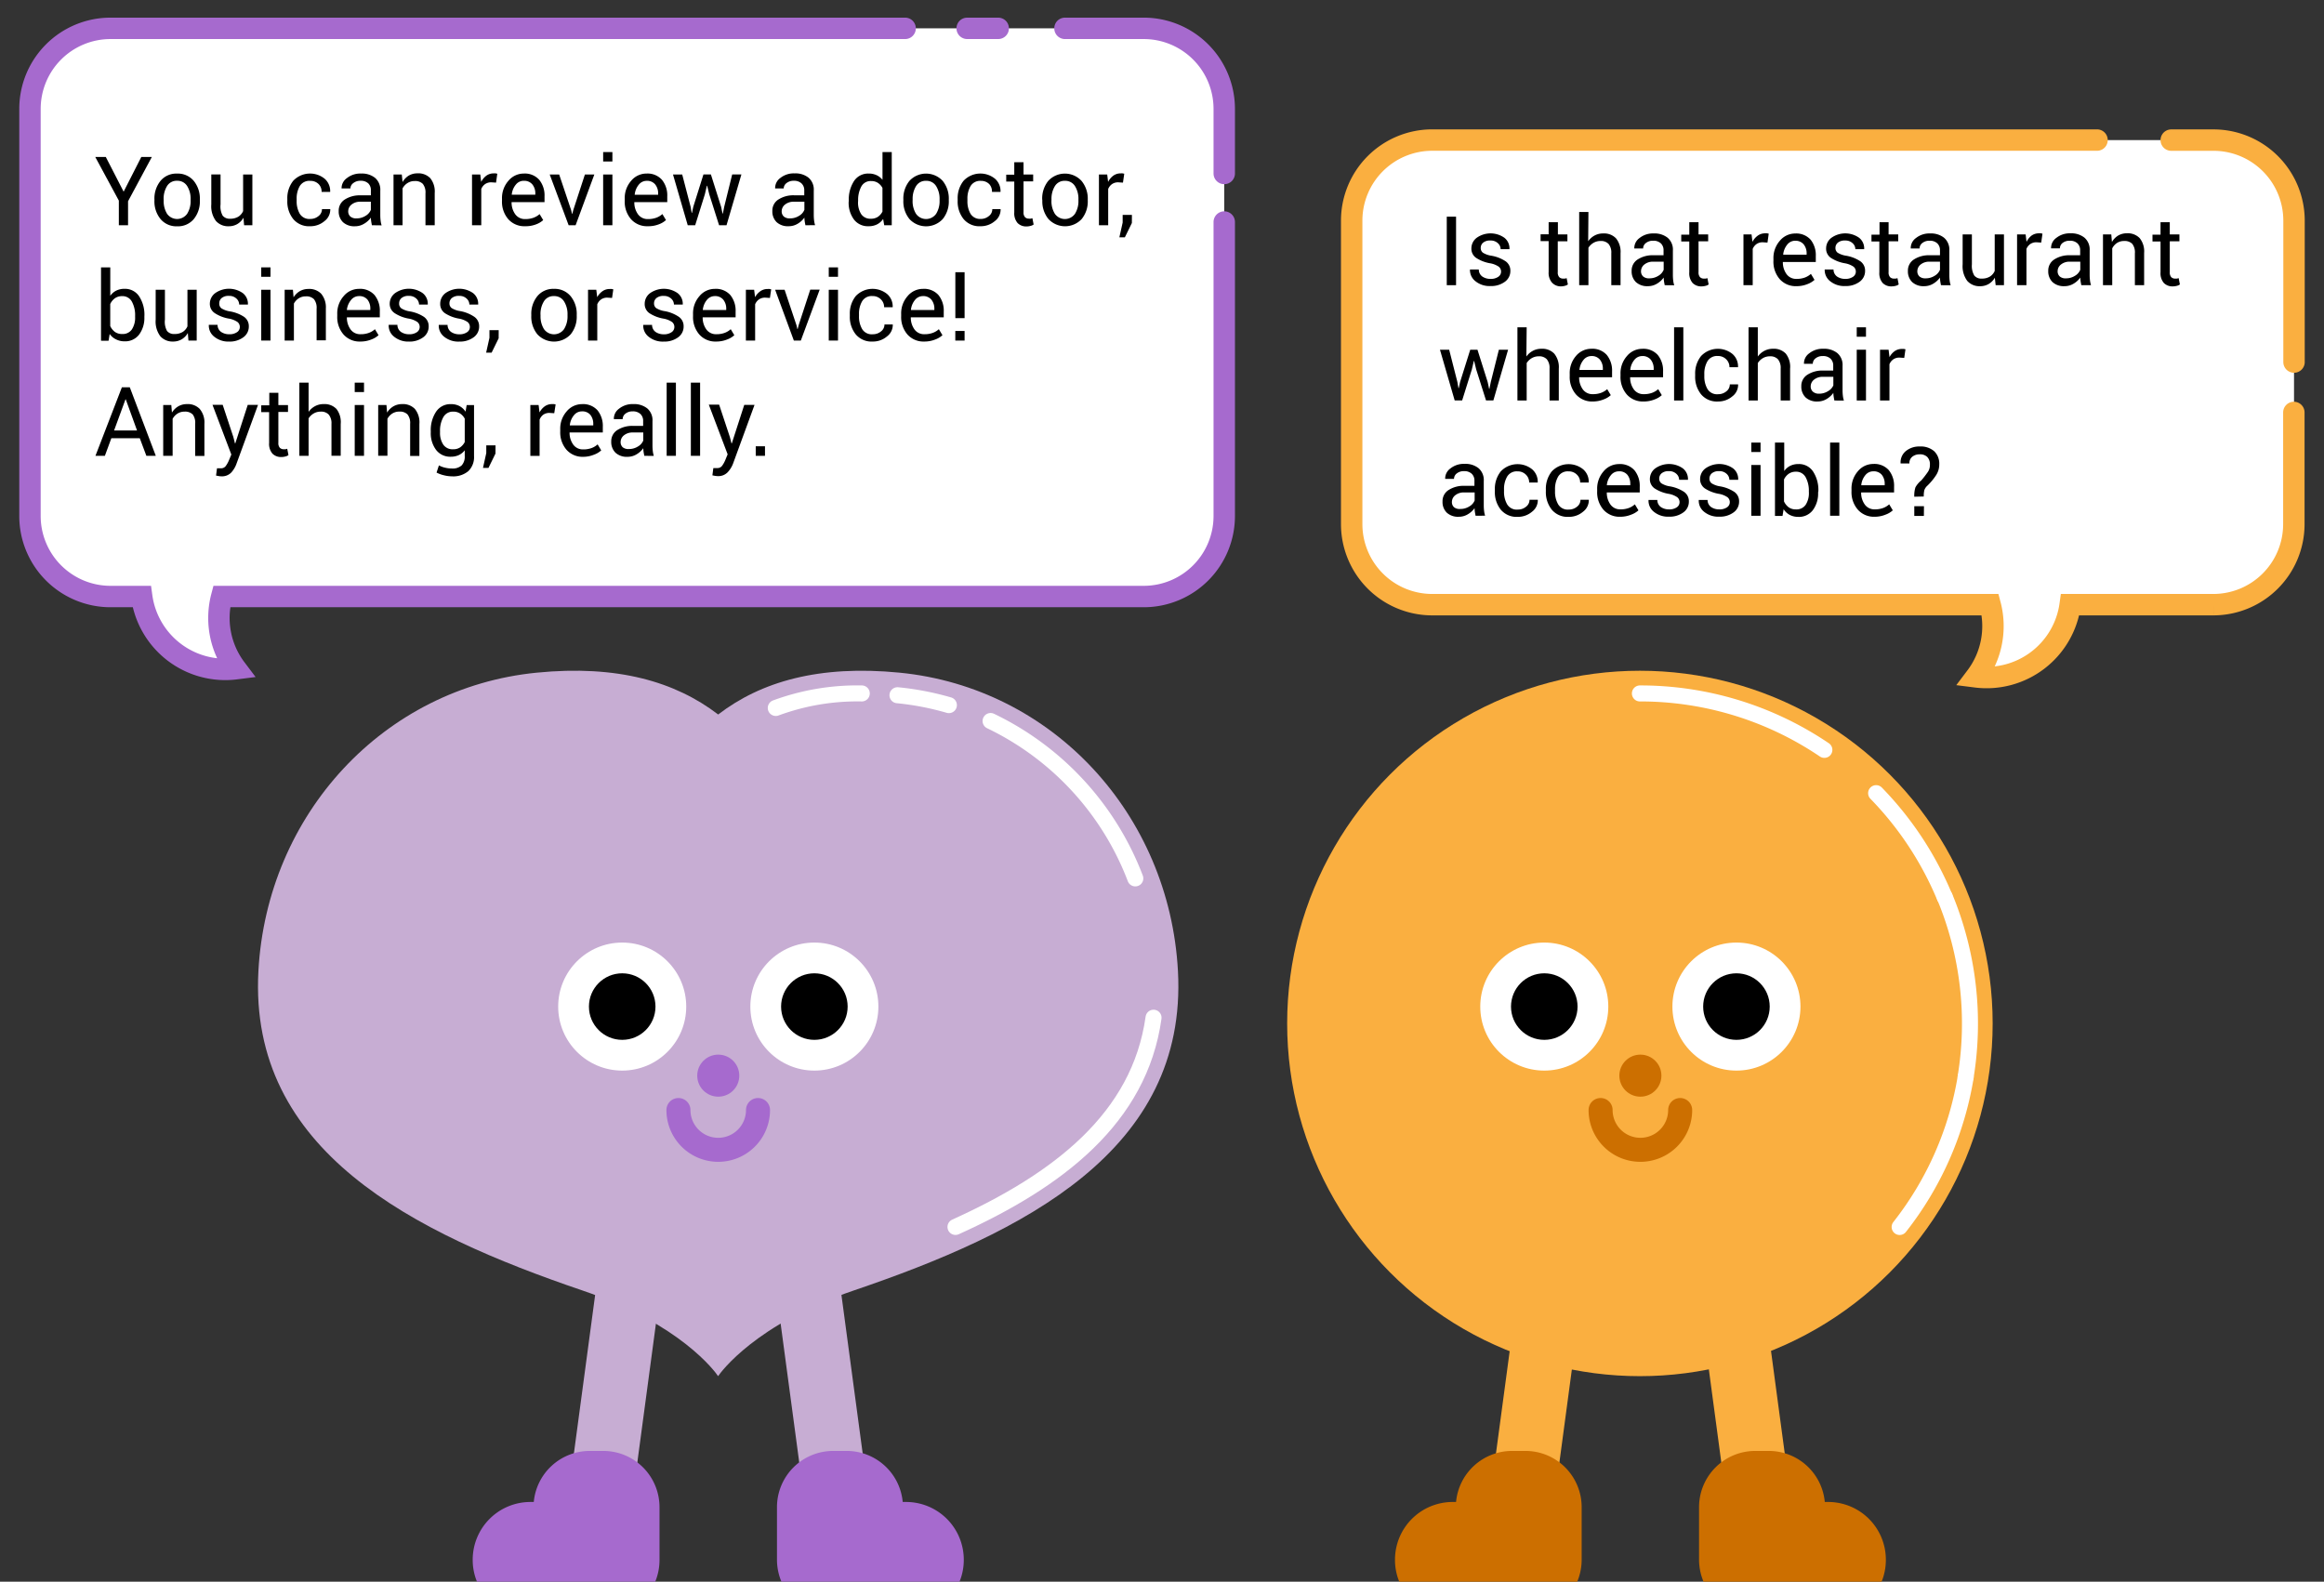 <svg xmlns="http://www.w3.org/2000/svg" viewBox="0 0 542.67 369.38"><rect x="0" y="0" width="542.67" height="369.38" fill="#333333" stroke="none"/><defs><style>.cls-1{fill:#fff;}.cls-10,.cls-11,.cls-12,.cls-2,.cls-4,.cls-6,.cls-7{fill:none;stroke-miterlimit:10;}.cls-10,.cls-2{stroke:#a66ace;}.cls-10,.cls-11,.cls-12,.cls-2,.cls-4,.cls-6{stroke-linecap:round;}.cls-12,.cls-2{stroke-width:5px;}.cls-3{fill:#faaf40;}.cls-4{stroke:#fff;stroke-width:3.74px;}.cls-5{fill:#cc6f00;}.cls-6{stroke:#cc6f00;}.cls-10,.cls-6{stroke-width:5.61px;}.cls-12,.cls-7{stroke:#faaf40;}.cls-11,.cls-7{stroke-width:14.96px;}.cls-8{fill:#c7add3;}.cls-9{fill:#a66ace;}.cls-11{stroke:#c7add3;}</style></defs><title>chars1</title><g id="Layer_4" data-name="Layer 4"><path class="cls-1" d="M7,94.41v-69A18.81,18.81,0,0,1,25.76,6.62H267.12a18.81,18.81,0,0,1,18.75,18.75v95.18a18.81,18.81,0,0,1-18.75,18.75H51.77a19.66,19.66,0,0,0,3.32,16.86,19.7,19.7,0,0,1-22-16.86H25.76A18.81,18.81,0,0,1,7,120.56V94.41Z"/><line class="cls-2" x1="225.84" y1="6.62" x2="233.09" y2="6.62"/><path class="cls-2" d="M285.87,51.85v68.71a18.81,18.81,0,0,1-18.75,18.75H51.77a19.66,19.66,0,0,0,3.32,16.86,19.7,19.7,0,0,1-22-16.86H25.76A18.81,18.81,0,0,1,7,120.56V25.38A18.81,18.81,0,0,1,25.76,6.62H211.35"/><path class="cls-2" d="M248.68,6.62h18.44a18.81,18.81,0,0,1,18.75,18.75V40.51"/><path class="cls-1" d="M535.67,96.32V51.47a18.81,18.81,0,0,0-18.75-18.75H334.38a18.81,18.81,0,0,0-18.75,18.75v71a18.81,18.81,0,0,0,18.75,18.75H464.72a19.66,19.66,0,0,1-3.32,16.86,19.7,19.7,0,0,0,22-16.86h33.48a18.81,18.81,0,0,0,18.75-18.75V96.32Z"/><circle class="cls-3" cx="382.93" cy="239.01" r="82.37"/><path class="cls-4" d="M459,251.54a76.74,76.74,0,0,1-15.42,35"/><path class="cls-4" d="M454.13,209.49a77.24,77.24,0,0,1,4.86,42"/><path class="cls-4" d="M438.09,185.23a77.32,77.32,0,0,1,16,24.26"/><circle class="cls-1" cx="360.6" cy="235.07" r="14.95"/><circle class="cls-1" cx="405.47" cy="235.07" r="14.95"/><circle class="cls-5" cx="383.04" cy="251.2" r="4.91"/><path class="cls-6" d="M392.33,259.23a9.29,9.29,0,1,1-18.58,0"/><circle cx="360.6" cy="235.07" r="7.77"/><circle cx="405.47" cy="235.07" r="7.77"/><line class="cls-7" x1="363.08" y1="293.06" x2="356.07" y2="345.36"/><path class="cls-5" d="M369.33,364.2c0-.26,0-.51,0-.76s0-.5,0-.76V351.93a13.13,13.13,0,0,0-13.09-13.09H353a13.13,13.13,0,0,0-13,11.92h-.82a13.48,13.48,0,0,0-13.44,13.44,13.31,13.31,0,0,0,1,5.18h41.55A13.31,13.31,0,0,0,369.33,364.2Z"/><line class="cls-7" x1="402.99" y1="293.06" x2="410" y2="345.36"/><path class="cls-5" d="M396.74,364.2c0-.26,0-.51,0-.76s0-.5,0-.76V351.93a13.13,13.13,0,0,1,13.09-13.09h3.27a13.13,13.13,0,0,1,13,11.92h.82a13.48,13.48,0,0,1,13.44,13.44,13.31,13.31,0,0,1-1,5.18H397.79A13.31,13.31,0,0,1,396.74,364.2Z"/><path class="cls-4" d="M382.93,161.94A76.63,76.63,0,0,1,426,175.12"/><path class="cls-8" d="M275.06,226.76c-2-36.64-29.27-66.16-65-69.67-18.82-1.85-32.4,2.11-42.36,9.77-10-7.66-23.54-11.63-42.36-9.77-35.7,3.51-63,33-65,69.67-2.29,42.06,36.12,61.15,75.69,74.62,22.86,7.78,31,19,31.65,20h0c.65-.95,8.79-12.21,31.65-20C238.95,287.91,277.35,268.82,275.06,226.76Z"/><circle class="cls-1" cx="145.29" cy="235.07" r="14.95"/><circle class="cls-1" cx="190.16" cy="235.07" r="14.95"/><circle class="cls-9" cx="167.72" cy="251.2" r="4.91"/><path class="cls-10" d="M177,259.23a9.29,9.29,0,0,1-18.58,0"/><circle cx="145.29" cy="235.07" r="7.77"/><circle cx="190.16" cy="235.07" r="7.77"/><line class="cls-11" x1="147.77" y1="293.06" x2="140.76" y2="345.36"/><path class="cls-9" d="M154,364.2c0-.26,0-.51,0-.76s0-.5,0-.76V351.93a13.13,13.13,0,0,0-13.09-13.09h-3.27a13.13,13.13,0,0,0-13,11.92h-.82a13.48,13.48,0,0,0-13.44,13.44,13.31,13.31,0,0,0,1,5.18H153A13.31,13.31,0,0,0,154,364.2Z"/><line class="cls-11" x1="187.68" y1="293.06" x2="194.69" y2="345.36"/><path class="cls-9" d="M181.43,364.2c0-.26,0-.51,0-.76s0-.5,0-.76V351.93a13.13,13.13,0,0,1,13.09-13.09h3.27a13.13,13.13,0,0,1,13,11.92h.82a13.48,13.48,0,0,1,13.44,13.44,13.31,13.31,0,0,1-1,5.18H182.47A13.31,13.31,0,0,1,181.43,364.2Z"/><path class="cls-4" d="M269.36,237.67c-3.28,23.48-22.25,38-46.25,48.86"/><path class="cls-4" d="M231.31,168.38a67.34,67.34,0,0,1,33.79,36.75"/><path class="cls-4" d="M209.57,162.36a66,66,0,0,1,12,2.31"/><path class="cls-4" d="M181.15,165.33a55,55,0,0,1,20.08-3.39"/><path class="cls-12" d="M489.67,32.71H334.38a18.81,18.81,0,0,0-18.75,18.75v71a18.81,18.81,0,0,0,18.75,18.75H464.72a19.66,19.66,0,0,1-3.32,16.86,19.7,19.7,0,0,0,22-16.86h33.48a18.81,18.81,0,0,0,18.75-18.75V96.32"/><path class="cls-12" d="M535.67,84.55V51.47a18.81,18.81,0,0,0-18.75-18.75H507"/><path d="M28.87,44.76,33,36.65h2.46L29.9,47V52.6H27.75V46.85l-5.51-10.2H24.7Z"/><path d="M36.06,46.57a6.53,6.53,0,0,1,1.42-4.33,4.77,4.77,0,0,1,3.87-1.7,4.82,4.82,0,0,1,3.89,1.7,6.51,6.51,0,0,1,1.43,4.34v.24a6.49,6.49,0,0,1-1.42,4.34,4.81,4.81,0,0,1-3.88,1.69,4.82,4.82,0,0,1-3.88-1.69,6.48,6.48,0,0,1-1.43-4.33Zm2.16.24A5.61,5.61,0,0,0,39,49.91a2.87,2.87,0,0,0,4.71,0,5.58,5.58,0,0,0,.8-3.11v-.24a5.57,5.57,0,0,0-.8-3.1,2.64,2.64,0,0,0-2.36-1.24A2.6,2.6,0,0,0,39,43.46a5.62,5.62,0,0,0-.79,3.1Z"/><path d="M56.85,50.85a4,4,0,0,1-1.43,1.47,3.92,3.92,0,0,1-2,.52,3.81,3.81,0,0,1-3-1.24,5.75,5.75,0,0,1-1.08-3.86v-7h2.16v7A4.41,4.41,0,0,0,52,50.37a2.08,2.08,0,0,0,1.74.71,3.55,3.55,0,0,0,1.9-.47,2.92,2.92,0,0,0,1.13-1.32V40.75h2.16V52.6H57Z"/><path d="M72.47,51.13a2.91,2.91,0,0,0,1.89-.66,2,2,0,0,0,.82-1.63h1.94l0,.07a3.34,3.34,0,0,1-1.36,2.73,5,5,0,0,1-3.3,1.19,4.79,4.79,0,0,1-4-1.69,6.51,6.51,0,0,1-1.37-4.24v-.46a6.48,6.48,0,0,1,1.38-4.22,5.4,5.4,0,0,1,7.35-.47,3.82,3.82,0,0,1,1.28,3l0,.07h-2A2.51,2.51,0,0,0,74.41,43a2.64,2.64,0,0,0-1.94-.76A2.6,2.6,0,0,0,70,43.45a5.73,5.73,0,0,0-.73,3v.46a5.81,5.81,0,0,0,.72,3A2.61,2.61,0,0,0,72.47,51.13Z"/><path d="M86.84,52.6c-.07-.36-.13-.67-.17-.95a6.7,6.7,0,0,1-.07-.83A5,5,0,0,1,85,52.26a4,4,0,0,1-2.09.58,3.88,3.88,0,0,1-2.82-.95,3.48,3.48,0,0,1-1-2.61,3.06,3.06,0,0,1,1.38-2.66,6.43,6.43,0,0,1,3.73-1H86.6V44.48A2.17,2.17,0,0,0,86,42.83a2.5,2.5,0,0,0-1.8-.61,2.59,2.59,0,0,0-1.69.53A1.6,1.6,0,0,0,81.82,44H79.76l0-.07A2.87,2.87,0,0,1,81,41.6a5,5,0,0,1,3.33-1.07,4.89,4.89,0,0,1,3.24,1,3.63,3.63,0,0,1,1.23,3v5.71a11.09,11.09,0,0,0,.07,1.23,6.29,6.29,0,0,0,.24,1.16ZM83.26,51a3.85,3.85,0,0,0,2.11-.6A2.86,2.86,0,0,0,86.6,49V47.11H84.18a3.15,3.15,0,0,0-2.09.66,2,2,0,0,0-.78,1.54,1.62,1.62,0,0,0,.49,1.25A2.07,2.07,0,0,0,83.26,51Z"/><path d="M93.82,40.75,94,42.51A4.31,4.31,0,0,1,95.46,41a4,4,0,0,1,2-.52,3.87,3.87,0,0,1,3,1.12,4.93,4.93,0,0,1,1.05,3.47V52.6H99.35V45.16a3.21,3.21,0,0,0-.62-2.22,2.48,2.48,0,0,0-1.89-.66,3,3,0,0,0-1.65.45A3.27,3.27,0,0,0,94,44V52.6H91.89V40.75Z"/><path d="M115.83,42.65l-1.11-.07a2.47,2.47,0,0,0-1.44.41,2.6,2.6,0,0,0-.9,1.14V52.6h-2.16V40.75h1.93l.21,1.73A4.11,4.11,0,0,1,113.6,41a2.9,2.9,0,0,1,1.7-.51,2.67,2.67,0,0,1,.46,0l.36.08Z"/><path d="M122.62,52.83a5,5,0,0,1-3.94-1.65,6.21,6.21,0,0,1-1.46-4.28v-.48a6.07,6.07,0,0,1,1.51-4.21,4.64,4.64,0,0,1,3.57-1.68A4.49,4.49,0,0,1,125.92,42a5.76,5.76,0,0,1,1.23,3.86v1.35h-7.69l0,.05a4.67,4.67,0,0,0,.87,2.8,2.76,2.76,0,0,0,2.33,1.1,5.43,5.43,0,0,0,1.92-.31A4.43,4.43,0,0,0,126,50l.84,1.4a5,5,0,0,1-1.68,1A6.73,6.73,0,0,1,122.62,52.83Zm-.33-10.61a2.34,2.34,0,0,0-1.85.91,4.31,4.31,0,0,0-.94,2.29l0,.05H125V45.2a3.29,3.29,0,0,0-.68-2.12A2.42,2.42,0,0,0,122.29,42.23Z"/><path d="M133.38,49.11l.19.83h.07l.21-.83,2.73-8.36h2.2L134.41,52.6h-1.63l-4.42-11.85h2.21Z"/><path d="M143,37.71h-2.16v-2.2H143Zm0,14.89h-2.16V40.75H143Z"/><path d="M151.28,52.83a5,5,0,0,1-3.94-1.65,6.21,6.21,0,0,1-1.46-4.28v-.48a6.08,6.08,0,0,1,1.51-4.21A4.64,4.64,0,0,1,151,40.53,4.49,4.49,0,0,1,154.58,42a5.77,5.77,0,0,1,1.23,3.86v1.35h-7.69l0,.05a4.66,4.66,0,0,0,.87,2.8,2.76,2.76,0,0,0,2.33,1.1,5.43,5.43,0,0,0,1.92-.31,4.41,4.41,0,0,0,1.43-.86l.84,1.4a5,5,0,0,1-1.68,1A6.74,6.74,0,0,1,151.28,52.83ZM151,42.23a2.34,2.34,0,0,0-1.85.91,4.31,4.31,0,0,0-.94,2.29l0,.05h5.47V45.2a3.29,3.29,0,0,0-.68-2.12A2.42,2.42,0,0,0,151,42.23Z"/><path d="M161.26,48.28l.25,1.44h.07l.31-1.44,2.37-7.54H166l2.38,7.54.34,1.6h.07l.32-1.6,1.86-7.54h2.15L169.65,52.6h-1.74l-2.29-7.22-.49-2h-.07l-.47,2-2.26,7.22h-1.74l-3.44-11.85h2.15Z"/><path d="M188.07,52.6c-.07-.36-.13-.67-.17-.95a6.7,6.7,0,0,1-.07-.83,5,5,0,0,1-1.57,1.43,4,4,0,0,1-2.09.58,3.88,3.88,0,0,1-2.82-.95,3.48,3.48,0,0,1-1-2.61,3.06,3.06,0,0,1,1.38-2.66,6.43,6.43,0,0,1,3.73-1h2.34V44.48a2.17,2.17,0,0,0-.64-1.65,2.5,2.5,0,0,0-1.8-.61,2.59,2.59,0,0,0-1.69.53A1.6,1.6,0,0,0,183,44H181l0-.07a2.87,2.87,0,0,1,1.22-2.37,5,5,0,0,1,3.33-1.07,4.89,4.89,0,0,1,3.24,1,3.63,3.63,0,0,1,1.23,3v5.71a11.09,11.09,0,0,0,.07,1.23,6.29,6.29,0,0,0,.24,1.16ZM184.48,51a3.85,3.85,0,0,0,2.11-.6A2.86,2.86,0,0,0,187.83,49V47.11H185.4a3.15,3.15,0,0,0-2.09.66,2,2,0,0,0-.78,1.54,1.62,1.62,0,0,0,.49,1.25A2.07,2.07,0,0,0,184.48,51Z"/><path d="M198.2,46.89a7.91,7.91,0,0,1,1.22-4.61,3.93,3.93,0,0,1,3.42-1.75,4.26,4.26,0,0,1,1.85.38A3.79,3.79,0,0,1,206.07,42V35.51h2.16V52.6h-1.76l-.25-1.46a3.85,3.85,0,0,1-1.42,1.26,4.28,4.28,0,0,1-2,.43,4.07,4.07,0,0,1-3.4-1.57,6.53,6.53,0,0,1-1.23-4.14Zm2.16.23a5,5,0,0,0,.73,2.88,2.56,2.56,0,0,0,2.28,1.08,2.86,2.86,0,0,0,1.62-.44,3.28,3.28,0,0,0,1.07-1.23V43.88A3.33,3.33,0,0,0,205,42.71a2.85,2.85,0,0,0-1.59-.43,2.47,2.47,0,0,0-2.29,1.28,6.61,6.61,0,0,0-.74,3.33Z"/><path d="M210.94,46.57a6.53,6.53,0,0,1,1.42-4.33,5.28,5.28,0,0,1,7.76,0,6.51,6.51,0,0,1,1.43,4.34v.24a6.49,6.49,0,0,1-1.42,4.34,5.3,5.3,0,0,1-7.76,0,6.48,6.48,0,0,1-1.43-4.33Zm2.16.24a5.61,5.61,0,0,0,.79,3.11,2.87,2.87,0,0,0,4.71,0,5.58,5.58,0,0,0,.8-3.11v-.24a5.57,5.57,0,0,0-.8-3.1,2.64,2.64,0,0,0-2.36-1.24,2.6,2.6,0,0,0-2.34,1.24,5.62,5.62,0,0,0-.79,3.1Z"/><path d="M229,51.13a2.91,2.91,0,0,0,1.89-.66,2,2,0,0,0,.82-1.63h1.94l0,.07a3.34,3.34,0,0,1-1.36,2.73,5,5,0,0,1-3.3,1.19,4.79,4.79,0,0,1-4-1.69,6.51,6.51,0,0,1-1.37-4.24v-.46a6.48,6.48,0,0,1,1.38-4.22,5.4,5.4,0,0,1,7.35-.47,3.82,3.82,0,0,1,1.28,3l0,.07h-2A2.51,2.51,0,0,0,231,43a2.64,2.64,0,0,0-1.94-.76,2.6,2.6,0,0,0-2.43,1.22,5.73,5.73,0,0,0-.73,3v.46a5.81,5.81,0,0,0,.72,3A2.61,2.61,0,0,0,229,51.13Z"/><path d="M239,37.89v2.86h2.25v1.6H239v7.2a1.61,1.61,0,0,0,.35,1.17,1.24,1.24,0,0,0,.91.34,2.16,2.16,0,0,0,.41,0,2.4,2.4,0,0,0,.4-.11l.29,1.48a1.92,1.92,0,0,1-.71.32,3.61,3.61,0,0,1-.94.13,2.79,2.79,0,0,1-2.09-.79,3.45,3.45,0,0,1-.78-2.49v-7.2h-1.88v-1.6h1.88V37.89Z"/><path d="M243.36,46.57a6.53,6.53,0,0,1,1.42-4.33,5.28,5.28,0,0,1,7.76,0A6.51,6.51,0,0,1,254,46.57v.24a6.49,6.49,0,0,1-1.42,4.34,5.3,5.3,0,0,1-7.76,0,6.48,6.48,0,0,1-1.43-4.33Zm2.16.24a5.61,5.61,0,0,0,.79,3.11,2.87,2.87,0,0,0,4.71,0,5.58,5.58,0,0,0,.8-3.11v-.24a5.57,5.57,0,0,0-.8-3.1,2.64,2.64,0,0,0-2.36-1.24,2.6,2.6,0,0,0-2.34,1.24,5.62,5.62,0,0,0-.79,3.1Z"/><path d="M262.22,42.65l-1.11-.07a2.47,2.47,0,0,0-1.44.41,2.6,2.6,0,0,0-.9,1.14V52.6h-2.16V40.75h1.93l.21,1.73A4.11,4.11,0,0,1,260,41a2.9,2.9,0,0,1,1.7-.51,2.67,2.67,0,0,1,.46,0l.36.08Z"/><path d="M264.3,52.08l-1.64,3.35h-1.28l.77-3.46V50.18h2.16Z"/><path d="M33.71,74a6.52,6.52,0,0,1-1.23,4.14,4.07,4.07,0,0,1-3.39,1.57,4.33,4.33,0,0,1-2-.46A3.78,3.78,0,0,1,25.61,78l-.26,1.57H23.59V62.44h2.16v6.64a3.75,3.75,0,0,1,1.39-1.21,4.25,4.25,0,0,1,1.93-.42,3.94,3.94,0,0,1,3.42,1.75,7.88,7.88,0,0,1,1.23,4.61Zm-2.16-.23a6.54,6.54,0,0,0-.75-3.32,2.47,2.47,0,0,0-2.28-1.29,2.82,2.82,0,0,0-1.68.49A3.44,3.44,0,0,0,25.74,71v5.14a3.54,3.54,0,0,0,1.09,1.37,2.81,2.81,0,0,0,1.7.49,2.57,2.57,0,0,0,2.27-1.08A5,5,0,0,0,31.55,74Z"/><path d="M43.86,77.77a4,4,0,0,1-1.43,1.47,3.92,3.92,0,0,1-2,.52,3.81,3.81,0,0,1-3-1.24,5.75,5.75,0,0,1-1.08-3.86v-7h2.16v7A4.41,4.41,0,0,0,39,77.29a2.08,2.08,0,0,0,1.74.71,3.55,3.55,0,0,0,1.9-.47,2.92,2.92,0,0,0,1.13-1.32V67.67h2.16V79.53H44Z"/><path d="M56,76.37a1.47,1.47,0,0,0-.54-1.17,5.11,5.11,0,0,0-2.05-.8,8.64,8.64,0,0,1-3.25-1.27A2.58,2.58,0,0,1,49,70.93a3.1,3.1,0,0,1,1.23-2.46,5.59,5.59,0,0,1,6.49,0,3.14,3.14,0,0,1,1.17,2.58l0,.07H55.85a1.89,1.89,0,0,0-.65-1.4,2.4,2.4,0,0,0-1.73-.62,2.49,2.49,0,0,0-1.71.5,1.58,1.58,0,0,0-.56,1.22A1.36,1.36,0,0,0,51.7,72a5.11,5.11,0,0,0,2,.72A8.63,8.63,0,0,1,57,74a2.64,2.64,0,0,1,1.1,2.22,3.06,3.06,0,0,1-1.28,2.55,5.34,5.34,0,0,1-3.34,1A5.21,5.21,0,0,1,50,78.61a3.28,3.28,0,0,1-1.24-2.68l0-.07H50.8a2,2,0,0,0,.85,1.67,3.32,3.32,0,0,0,1.87.53,3.05,3.05,0,0,0,1.8-.47A1.44,1.44,0,0,0,56,76.37Z"/><path d="M63.16,64.64H61v-2.2h2.16Zm0,14.89H61V67.67h2.16Z"/><path d="M68.4,67.67l.15,1.76A4.31,4.31,0,0,1,70,68a4,4,0,0,1,2-.52,3.87,3.87,0,0,1,3,1.12A4.93,4.93,0,0,1,76.09,72v7.48H73.93V72.09a3.21,3.21,0,0,0-.62-2.22,2.48,2.48,0,0,0-1.89-.66,3,3,0,0,0-1.65.45,3.27,3.27,0,0,0-1.14,1.23v8.64H66.47V67.67Z"/><path d="M84.15,79.76a5,5,0,0,1-3.94-1.65,6.21,6.21,0,0,1-1.46-4.28v-.48a6.07,6.07,0,0,1,1.51-4.21,4.64,4.64,0,0,1,3.57-1.68,4.49,4.49,0,0,1,3.63,1.45,5.76,5.76,0,0,1,1.23,3.86V74.1H81l0,.05a4.67,4.67,0,0,0,.87,2.8,2.76,2.76,0,0,0,2.33,1.1,5.43,5.43,0,0,0,1.92-.31,4.43,4.43,0,0,0,1.43-.86l.84,1.4a5,5,0,0,1-1.68,1A6.73,6.73,0,0,1,84.15,79.76Zm-.33-10.61a2.34,2.34,0,0,0-1.85.91A4.31,4.31,0,0,0,81,72.35l0,.05h5.47v-.28A3.29,3.29,0,0,0,85.83,70,2.42,2.42,0,0,0,83.82,69.15Z"/><path d="M98,76.37a1.47,1.47,0,0,0-.54-1.17,5.11,5.11,0,0,0-2.05-.8,8.64,8.64,0,0,1-3.25-1.27A2.58,2.58,0,0,1,91,70.93a3.1,3.1,0,0,1,1.23-2.46,5.59,5.59,0,0,1,6.49,0,3.14,3.14,0,0,1,1.17,2.58l0,.07H97.85a1.89,1.89,0,0,0-.65-1.4,2.4,2.4,0,0,0-1.73-.62,2.49,2.49,0,0,0-1.71.5,1.58,1.58,0,0,0-.56,1.22A1.36,1.36,0,0,0,93.7,72a5.11,5.11,0,0,0,2,.72A8.63,8.63,0,0,1,99,74a2.64,2.64,0,0,1,1.1,2.22,3.06,3.06,0,0,1-1.28,2.55,5.34,5.34,0,0,1-3.34,1A5.21,5.21,0,0,1,92,78.61a3.28,3.28,0,0,1-1.24-2.68l0-.07H92.8a2,2,0,0,0,.85,1.67,3.32,3.32,0,0,0,1.87.53,3.05,3.05,0,0,0,1.8-.47A1.44,1.44,0,0,0,98,76.37Z"/><path d="M109.72,76.37a1.47,1.47,0,0,0-.54-1.17,5.11,5.11,0,0,0-2.05-.8,8.64,8.64,0,0,1-3.25-1.27,2.58,2.58,0,0,1-1.09-2.19A3.1,3.1,0,0,1,104,68.47a5.59,5.59,0,0,1,6.49,0,3.14,3.14,0,0,1,1.17,2.58l0,.07h-2.06a1.89,1.89,0,0,0-.65-1.4,2.4,2.4,0,0,0-1.73-.62,2.49,2.49,0,0,0-1.71.5,1.58,1.58,0,0,0-.56,1.22,1.36,1.36,0,0,0,.49,1.11,5.11,5.11,0,0,0,2,.72A8.63,8.63,0,0,1,110.78,74a2.64,2.64,0,0,1,1.1,2.22,3.06,3.06,0,0,1-1.28,2.55,5.34,5.34,0,0,1-3.34,1,5.21,5.21,0,0,1-3.57-1.15,3.28,3.28,0,0,1-1.24-2.68l0-.07h2.06a2,2,0,0,0,.85,1.67,3.32,3.32,0,0,0,1.87.53,3.05,3.05,0,0,0,1.8-.47A1.44,1.44,0,0,0,109.72,76.37Z"/><path d="M116.44,79l-1.64,3.35h-1.28l.77-3.46V77.1h2.16Z"/><path d="M124.06,73.49a6.52,6.52,0,0,1,1.42-4.33,4.77,4.77,0,0,1,3.87-1.7,4.82,4.82,0,0,1,3.89,1.7,6.51,6.51,0,0,1,1.43,4.34v.24a6.49,6.49,0,0,1-1.42,4.34,5.3,5.3,0,0,1-7.76,0,6.48,6.48,0,0,1-1.43-4.33Zm2.16.24a5.6,5.6,0,0,0,.79,3.11,2.87,2.87,0,0,0,4.71,0,5.58,5.58,0,0,0,.8-3.11v-.24a5.56,5.56,0,0,0-.81-3.1,2.64,2.64,0,0,0-2.36-1.24A2.6,2.6,0,0,0,127,70.39a5.61,5.61,0,0,0-.79,3.1Z"/><path d="M142.92,69.58l-1.11-.07a2.47,2.47,0,0,0-1.44.41,2.6,2.6,0,0,0-.9,1.14v8.47h-2.16V67.67h1.93l.21,1.73A4.11,4.11,0,0,1,140.69,68a2.9,2.9,0,0,1,1.7-.51,2.67,2.67,0,0,1,.46,0l.36.08Z"/><path d="M157.47,76.37a1.47,1.47,0,0,0-.54-1.17,5.1,5.1,0,0,0-2.05-.8,8.63,8.63,0,0,1-3.25-1.27,2.58,2.58,0,0,1-1.09-2.19,3.09,3.09,0,0,1,1.23-2.46,5.59,5.59,0,0,1,6.49,0,3.14,3.14,0,0,1,1.17,2.58l0,.07h-2.06a1.89,1.89,0,0,0-.65-1.4,2.41,2.41,0,0,0-1.73-.62,2.49,2.49,0,0,0-1.71.5,1.58,1.58,0,0,0-.56,1.22,1.36,1.36,0,0,0,.49,1.11,5.11,5.11,0,0,0,2,.72A8.63,8.63,0,0,1,158.53,74a2.64,2.64,0,0,1,1.1,2.22,3.06,3.06,0,0,1-1.28,2.55,5.35,5.35,0,0,1-3.34,1,5.21,5.21,0,0,1-3.57-1.15,3.28,3.28,0,0,1-1.24-2.68l0-.07h2.06a2,2,0,0,0,.85,1.67,3.33,3.33,0,0,0,1.87.53,3.05,3.05,0,0,0,1.8-.47A1.44,1.44,0,0,0,157.47,76.37Z"/><path d="M167.23,79.76a5,5,0,0,1-3.94-1.65,6.21,6.21,0,0,1-1.46-4.28v-.48a6.07,6.07,0,0,1,1.51-4.21,4.64,4.64,0,0,1,3.57-1.68,4.49,4.49,0,0,1,3.63,1.45,5.76,5.76,0,0,1,1.23,3.86V74.1h-7.69l0,.05a4.67,4.67,0,0,0,.87,2.8,2.76,2.76,0,0,0,2.33,1.1,5.43,5.43,0,0,0,1.92-.31,4.43,4.43,0,0,0,1.43-.86l.84,1.4a5,5,0,0,1-1.68,1A6.73,6.73,0,0,1,167.23,79.76Zm-.33-10.61a2.34,2.34,0,0,0-1.85.91,4.31,4.31,0,0,0-.94,2.29l0,.05h5.47v-.28a3.29,3.29,0,0,0-.68-2.12A2.42,2.42,0,0,0,166.9,69.15Z"/><path d="M179.78,69.58l-1.11-.07a2.47,2.47,0,0,0-1.44.41,2.6,2.6,0,0,0-.9,1.14v8.47h-2.16V67.67h1.93l.21,1.73A4.11,4.11,0,0,1,177.56,68a2.9,2.9,0,0,1,1.7-.51,2.67,2.67,0,0,1,.46,0l.36.08Z"/><path d="M186,76l.19.83h.07l.21-.83,2.73-8.36h2.2L187,79.53h-1.63L181,67.67h2.21Z"/><path d="M195.68,64.64h-2.16v-2.2h2.16Zm0,14.89h-2.16V67.67h2.16Z"/><path d="M203.82,78.06a2.91,2.91,0,0,0,1.89-.66,2,2,0,0,0,.82-1.63h1.94l0,.07a3.34,3.34,0,0,1-1.36,2.73,5,5,0,0,1-3.3,1.19,4.8,4.8,0,0,1-4-1.69,6.51,6.51,0,0,1-1.37-4.24v-.46a6.48,6.48,0,0,1,1.38-4.22,5.4,5.4,0,0,1,7.35-.47,3.82,3.82,0,0,1,1.28,3l0,.07h-2a2.5,2.5,0,0,0-.77-1.85,2.64,2.64,0,0,0-1.94-.76,2.6,2.6,0,0,0-2.43,1.22,5.74,5.74,0,0,0-.73,3v.46a5.82,5.82,0,0,0,.72,3A2.61,2.61,0,0,0,203.82,78.06Z"/><path d="M215.83,79.76a5,5,0,0,1-3.94-1.65,6.21,6.21,0,0,1-1.46-4.28v-.48a6.07,6.07,0,0,1,1.51-4.21,4.64,4.64,0,0,1,3.57-1.68,4.49,4.49,0,0,1,3.63,1.45,5.76,5.76,0,0,1,1.23,3.86V74.1h-7.69l0,.05a4.67,4.67,0,0,0,.87,2.8,2.76,2.76,0,0,0,2.33,1.1,5.43,5.43,0,0,0,1.92-.31,4.43,4.43,0,0,0,1.43-.86l.84,1.4a5,5,0,0,1-1.68,1A6.73,6.73,0,0,1,215.83,79.76Zm-.33-10.61a2.34,2.34,0,0,0-1.85.91,4.31,4.31,0,0,0-.94,2.29l0,.05h5.47v-.28a3.29,3.29,0,0,0-.68-2.12A2.42,2.42,0,0,0,215.5,69.15Z"/><path d="M225.24,74.29h-2.16V63.57h2.16Zm0,5.24h-2.17V77.29h2.17Z"/><path d="M32.64,102.34H26l-1.51,4.11h-2.2l6.17-16h1.85l6.07,16h-2.2Zm-6-1.81H32l-2.63-7.26h-.07Z"/><path d="M40,94.59l.15,1.76a4.3,4.3,0,0,1,1.48-1.46,4,4,0,0,1,2-.52,3.87,3.87,0,0,1,3,1.12A4.93,4.93,0,0,1,47.73,99v7.48H45.57V99A3.2,3.2,0,0,0,45,96.79a2.48,2.48,0,0,0-1.89-.66,3,3,0,0,0-1.65.45,3.28,3.28,0,0,0-1.15,1.23v8.64H38.11V94.59Z"/><path d="M54.49,102.06l.38,1.49h.07l2.91-9h2.4l-5,13.67A6.16,6.16,0,0,1,54,110.35a3,3,0,0,1-2.26.89,4.72,4.72,0,0,1-.67-.06l-.62-.12.22-1.7.39,0,.58,0a1.33,1.33,0,0,0,1.13-.61,6.39,6.39,0,0,0,.73-1.36l.52-1.24-4.4-11.61H52Z"/><path d="M65,91.74v2.86h2.25v1.6H65v7.2a1.61,1.61,0,0,0,.34,1.17,1.25,1.25,0,0,0,.92.34,2.15,2.15,0,0,0,.41,0,2.41,2.41,0,0,0,.4-.11l.29,1.48a1.92,1.92,0,0,1-.71.32,3.62,3.62,0,0,1-.94.13,2.79,2.79,0,0,1-2.09-.79,3.45,3.45,0,0,1-.78-2.49v-7.2H61v-1.6h1.88V91.74Z"/><path d="M72.06,96.18a4.36,4.36,0,0,1,1.51-1.33,4.12,4.12,0,0,1,2-.48,3.83,3.83,0,0,1,3,1.14A5,5,0,0,1,79.56,99v7.43H77.4V99a3.17,3.17,0,0,0-.63-2.17,2.4,2.4,0,0,0-1.88-.7,3.19,3.19,0,0,0-1.63.42,3.52,3.52,0,0,0-1.2,1.15v8.75H69.9V89.36h2.16Z"/><path d="M85,91.56H82.83v-2.2H85Zm0,14.89H82.83V94.59H85Z"/><path d="M90.24,94.59l.15,1.76a4.31,4.31,0,0,1,1.48-1.46,4,4,0,0,1,2-.52,3.87,3.87,0,0,1,3,1.12A4.93,4.93,0,0,1,97.93,99v7.48H95.77V99a3.21,3.21,0,0,0-.62-2.22,2.48,2.48,0,0,0-1.89-.66,3,3,0,0,0-1.65.45,3.27,3.27,0,0,0-1.14,1.23v8.64H88.31V94.59Z"/><path d="M100.59,100.74a7.77,7.77,0,0,1,1.25-4.61,4,4,0,0,1,3.45-1.75,4.16,4.16,0,0,1,2,.45,3.9,3.9,0,0,1,1.42,1.31l.26-1.54h1.72v11.92a4.52,4.52,0,0,1-1.33,3.5,5.45,5.45,0,0,1-3.82,1.22,8,8,0,0,1-1.85-.24,7.25,7.25,0,0,1-1.75-.64l.55-1.68a5.53,5.53,0,0,0,1.4.53,6.77,6.77,0,0,0,1.62.2,3.14,3.14,0,0,0,2.29-.72,3,3,0,0,0,.72-2.19v-1.34a3.78,3.78,0,0,1-1.39,1.12,4.36,4.36,0,0,1-1.86.38,4.13,4.13,0,0,1-3.43-1.58,6.45,6.45,0,0,1-1.25-4.13Zm2.16.23a4.92,4.92,0,0,0,.76,2.87,2.62,2.62,0,0,0,2.3,1.08,2.85,2.85,0,0,0,1.63-.44,3.37,3.37,0,0,0,1.08-1.25V97.77a3.35,3.35,0,0,0-1.08-1.2,2.84,2.84,0,0,0-1.61-.44,2.52,2.52,0,0,0-2.31,1.29,6.44,6.44,0,0,0-.77,3.32Z"/><path d="M115.7,105.92l-1.64,3.35h-1.28l.77-3.46V104h2.16Z"/><path d="M129.42,96.5l-1.11-.07a2.47,2.47,0,0,0-1.44.41A2.6,2.6,0,0,0,126,98v8.47h-2.16V94.59h1.93l.21,1.73a4.11,4.11,0,0,1,1.24-1.44,2.9,2.9,0,0,1,1.7-.51,2.69,2.69,0,0,1,.46,0l.36.08Z"/><path d="M136.22,106.68a5,5,0,0,1-3.94-1.65,6.21,6.21,0,0,1-1.46-4.28v-.48a6.08,6.08,0,0,1,1.51-4.21,4.64,4.64,0,0,1,3.57-1.68,4.49,4.49,0,0,1,3.63,1.45,5.77,5.77,0,0,1,1.23,3.86V101H133l0,.05a4.66,4.66,0,0,0,.87,2.8,2.76,2.76,0,0,0,2.33,1.1,5.43,5.43,0,0,0,1.92-.31,4.41,4.41,0,0,0,1.43-.86l.84,1.4a5,5,0,0,1-1.68,1A6.74,6.74,0,0,1,136.22,106.68Zm-.33-10.61A2.34,2.34,0,0,0,134,97a4.31,4.31,0,0,0-.94,2.29l0,.05h5.47V99a3.29,3.29,0,0,0-.68-2.12A2.42,2.42,0,0,0,135.89,96.07Z"/><path d="M150.45,106.45c-.07-.36-.13-.67-.17-.95a6.7,6.7,0,0,1-.07-.83,5,5,0,0,1-1.57,1.43,4,4,0,0,1-2.09.58,3.88,3.88,0,0,1-2.82-.95,3.48,3.48,0,0,1-1-2.61,3.06,3.06,0,0,1,1.38-2.66,6.43,6.43,0,0,1,3.73-1h2.34V98.33a2.17,2.17,0,0,0-.64-1.65,2.5,2.5,0,0,0-1.8-.61,2.59,2.59,0,0,0-1.69.53,1.6,1.6,0,0,0-.65,1.28h-2.06l0-.07a2.87,2.87,0,0,1,1.22-2.37,5,5,0,0,1,3.33-1.07,4.89,4.89,0,0,1,3.24,1,3.63,3.63,0,0,1,1.23,3v5.71a11.09,11.09,0,0,0,.07,1.23,6.29,6.29,0,0,0,.24,1.16Zm-3.58-1.59a3.85,3.85,0,0,0,2.11-.6,2.86,2.86,0,0,0,1.23-1.38V101h-2.42a3.15,3.15,0,0,0-2.09.66,2,2,0,0,0-.78,1.54,1.62,1.62,0,0,0,.49,1.25A2.07,2.07,0,0,0,146.86,104.86Z"/><path d="M157.83,106.45h-2.16V89.36h2.16Z"/><path d="M163.48,106.45h-2.16V89.36h2.16Z"/><path d="M170.43,102.06l.38,1.49h.07l2.91-9h2.4l-5,13.67a6.15,6.15,0,0,1-1.29,2.08,3,3,0,0,1-2.26.89,4.7,4.7,0,0,1-.67-.06l-.62-.12.22-1.7.39,0,.58,0a1.33,1.33,0,0,0,1.13-.61,6.4,6.4,0,0,0,.73-1.36l.51-1.24-4.4-11.61h2.41Z"/><path d="M178.63,106.45h-2.16v-2.23h2.16Z"/><path d="M340,66.6h-2.17v-16H340Z"/><path d="M350.51,63.45a1.47,1.47,0,0,0-.54-1.17,5.1,5.1,0,0,0-2.05-.8,8.63,8.63,0,0,1-3.25-1.27A2.58,2.58,0,0,1,343.58,58a3.09,3.09,0,0,1,1.23-2.46,5.59,5.59,0,0,1,6.49,0,3.14,3.14,0,0,1,1.17,2.58l0,.07h-2.06a1.89,1.89,0,0,0-.65-1.4,2.4,2.4,0,0,0-1.73-.62,2.49,2.49,0,0,0-1.71.5,1.58,1.58,0,0,0-.56,1.22,1.36,1.36,0,0,0,.49,1.11,5.11,5.11,0,0,0,2,.72,8.63,8.63,0,0,1,3.34,1.31,2.64,2.64,0,0,1,1.09,2.22,3.06,3.06,0,0,1-1.28,2.55,5.34,5.34,0,0,1-3.33,1,5.21,5.21,0,0,1-3.57-1.15A3.28,3.28,0,0,1,343.25,63l0-.07h2.06a2,2,0,0,0,.85,1.67,3.33,3.33,0,0,0,1.87.53,3.05,3.05,0,0,0,1.8-.47A1.44,1.44,0,0,0,350.51,63.45Z"/><path d="M363.78,51.89v2.86H366v1.6h-2.25v7.2a1.61,1.61,0,0,0,.34,1.17,1.25,1.25,0,0,0,.92.34,2.16,2.16,0,0,0,.41,0,2.42,2.42,0,0,0,.4-.11l.29,1.48a1.92,1.92,0,0,1-.71.32,3.61,3.61,0,0,1-.94.13A2.79,2.79,0,0,1,362.4,66a3.45,3.45,0,0,1-.78-2.49v-7.2h-1.88v-1.6h1.88V51.89Z"/><path d="M370.85,56.34A4.36,4.36,0,0,1,372.35,55a4.12,4.12,0,0,1,2-.48,3.83,3.83,0,0,1,3,1.14,5,5,0,0,1,1.06,3.51V66.6h-2.16V59.15a3.17,3.17,0,0,0-.63-2.17,2.4,2.4,0,0,0-1.88-.7,3.19,3.19,0,0,0-1.63.42,3.52,3.52,0,0,0-1.2,1.15V66.6h-2.16V49.51h2.16Z"/><path d="M388.72,66.6c-.07-.36-.13-.67-.17-.95a7.11,7.11,0,0,1-.07-.83,5,5,0,0,1-1.57,1.43,4,4,0,0,1-2.09.58,3.88,3.88,0,0,1-2.82-.95,3.48,3.48,0,0,1-1-2.61,3.06,3.06,0,0,1,1.38-2.66,6.42,6.42,0,0,1,3.73-1h2.34V58.48a2.18,2.18,0,0,0-.63-1.65,2.5,2.5,0,0,0-1.8-.61,2.59,2.59,0,0,0-1.69.53,1.6,1.6,0,0,0-.65,1.28h-2.06l0-.07a2.87,2.87,0,0,1,1.22-2.37,5,5,0,0,1,3.32-1.07,4.89,4.89,0,0,1,3.24,1,3.63,3.63,0,0,1,1.23,3v5.71a11.09,11.09,0,0,0,.07,1.23,6.37,6.37,0,0,0,.24,1.16ZM385.14,65a3.85,3.85,0,0,0,2.11-.6A2.86,2.86,0,0,0,388.48,63V61.11h-2.42a3.15,3.15,0,0,0-2.09.66,2,2,0,0,0-.78,1.54,1.62,1.62,0,0,0,.49,1.25A2.07,2.07,0,0,0,385.14,65Z"/><path d="M396.62,51.89v2.86h2.25v1.6h-2.25v7.2a1.61,1.61,0,0,0,.34,1.17,1.25,1.25,0,0,0,.92.34,2.16,2.16,0,0,0,.41,0,2.42,2.42,0,0,0,.4-.11l.29,1.48a1.92,1.92,0,0,1-.71.32,3.61,3.61,0,0,1-.94.13,2.79,2.79,0,0,1-2.09-.79,3.45,3.45,0,0,1-.78-2.49v-7.2h-1.88v-1.6h1.88V51.89Z"/><path d="M412.72,56.65l-1.11-.07a2.47,2.47,0,0,0-1.44.41,2.6,2.6,0,0,0-.9,1.14V66.6h-2.16V54.75H409l.21,1.73A4.11,4.11,0,0,1,410.49,55a2.9,2.9,0,0,1,1.7-.51,2.69,2.69,0,0,1,.46,0l.36.08Z"/><path d="M419.51,66.83a5,5,0,0,1-3.94-1.65,6.21,6.21,0,0,1-1.46-4.28v-.48a6.08,6.08,0,0,1,1.51-4.21,4.64,4.64,0,0,1,3.57-1.68A4.49,4.49,0,0,1,422.81,56,5.77,5.77,0,0,1,424,59.83v1.35h-7.69l0,.05a4.67,4.67,0,0,0,.87,2.8,2.76,2.76,0,0,0,2.33,1.1,5.43,5.43,0,0,0,1.92-.31,4.43,4.43,0,0,0,1.43-.86l.84,1.4a5,5,0,0,1-1.68,1A6.73,6.73,0,0,1,419.51,66.83Zm-.33-10.61a2.34,2.34,0,0,0-1.85.91,4.3,4.3,0,0,0-.94,2.29l0,.05h5.47V59.2a3.29,3.29,0,0,0-.68-2.12A2.42,2.42,0,0,0,419.18,56.23Z"/><path d="M433.35,63.45a1.47,1.47,0,0,0-.54-1.17,5.1,5.1,0,0,0-2.05-.8,8.63,8.63,0,0,1-3.25-1.27A2.58,2.58,0,0,1,426.41,58a3.09,3.09,0,0,1,1.23-2.46,5.59,5.59,0,0,1,6.49,0,3.14,3.14,0,0,1,1.17,2.58l0,.07h-2.06a1.89,1.89,0,0,0-.65-1.4,2.4,2.4,0,0,0-1.73-.62,2.49,2.49,0,0,0-1.71.5,1.58,1.58,0,0,0-.56,1.22,1.36,1.36,0,0,0,.49,1.11,5.11,5.11,0,0,0,2,.72,8.63,8.63,0,0,1,3.34,1.31,2.64,2.64,0,0,1,1.09,2.22,3.06,3.06,0,0,1-1.28,2.55,5.34,5.34,0,0,1-3.33,1,5.21,5.21,0,0,1-3.57-1.15A3.28,3.28,0,0,1,426.08,63l0-.07h2.06a2,2,0,0,0,.85,1.67,3.33,3.33,0,0,0,1.87.53,3.05,3.05,0,0,0,1.8-.47A1.44,1.44,0,0,0,433.35,63.45Z"/><path d="M441,51.89v2.86h2.25v1.6H441v7.2a1.61,1.61,0,0,0,.34,1.17,1.25,1.25,0,0,0,.92.34,2.16,2.16,0,0,0,.41,0,2.42,2.42,0,0,0,.4-.11l.29,1.48a1.92,1.92,0,0,1-.71.32,3.61,3.61,0,0,1-.94.13,2.79,2.79,0,0,1-2.09-.79,3.45,3.45,0,0,1-.78-2.49v-7.2H437v-1.6h1.88V51.89Z"/><path d="M453.23,66.6c-.07-.36-.13-.67-.17-.95a7.11,7.11,0,0,1-.07-.83,5,5,0,0,1-1.57,1.43,4,4,0,0,1-2.09.58,3.88,3.88,0,0,1-2.82-.95,3.48,3.48,0,0,1-1-2.61,3.06,3.06,0,0,1,1.38-2.66,6.42,6.42,0,0,1,3.73-1H453V58.48a2.18,2.18,0,0,0-.63-1.65,2.5,2.5,0,0,0-1.8-.61,2.59,2.59,0,0,0-1.69.53,1.6,1.6,0,0,0-.65,1.28h-2.06l0-.07a2.87,2.87,0,0,1,1.22-2.37,5,5,0,0,1,3.32-1.07,4.89,4.89,0,0,1,3.24,1,3.63,3.63,0,0,1,1.23,3v5.71a11.09,11.09,0,0,0,.07,1.23,6.37,6.37,0,0,0,.24,1.16ZM449.65,65a3.85,3.85,0,0,0,2.11-.6A2.86,2.86,0,0,0,453,63V61.11h-2.42a3.15,3.15,0,0,0-2.09.66,2,2,0,0,0-.78,1.54,1.62,1.62,0,0,0,.49,1.25A2.07,2.07,0,0,0,449.65,65Z"/><path d="M465.81,64.85a4,4,0,0,1-1.44,1.47,3.92,3.92,0,0,1-2,.52,3.81,3.81,0,0,1-3-1.24,5.75,5.75,0,0,1-1.08-3.86v-7h2.16v7a4.42,4.42,0,0,0,.56,2.61,2.08,2.08,0,0,0,1.74.71,3.55,3.55,0,0,0,1.9-.47,2.91,2.91,0,0,0,1.13-1.32V54.75h2.16V66.6h-1.94Z"/><path d="M476.64,56.65l-1.11-.07a2.47,2.47,0,0,0-1.44.41,2.6,2.6,0,0,0-.9,1.14V66.6H471V54.75H473l.21,1.73A4.11,4.11,0,0,1,474.41,55a2.9,2.9,0,0,1,1.7-.51,2.69,2.69,0,0,1,.46,0l.36.08Z"/><path d="M486,66.6c-.07-.36-.13-.67-.17-.95a7.11,7.11,0,0,1-.07-.83,5,5,0,0,1-1.57,1.43,4,4,0,0,1-2.09.58,3.88,3.88,0,0,1-2.82-.95,3.48,3.48,0,0,1-1-2.61,3.06,3.06,0,0,1,1.38-2.66,6.42,6.42,0,0,1,3.73-1h2.34V58.48a2.18,2.18,0,0,0-.63-1.65,2.5,2.5,0,0,0-1.8-.61,2.59,2.59,0,0,0-1.69.53A1.6,1.6,0,0,0,481,58h-2.06l0-.07a2.87,2.87,0,0,1,1.22-2.37,5,5,0,0,1,3.32-1.07,4.89,4.89,0,0,1,3.24,1,3.63,3.63,0,0,1,1.23,3v5.71a11.09,11.09,0,0,0,.07,1.23,6.37,6.37,0,0,0,.24,1.16ZM482.42,65a3.85,3.85,0,0,0,2.11-.6A2.86,2.86,0,0,0,485.76,63V61.11h-2.42a3.15,3.15,0,0,0-2.09.66,2,2,0,0,0-.78,1.54,1.62,1.62,0,0,0,.49,1.25A2.07,2.07,0,0,0,482.42,65Z"/><path d="M493,54.75l.15,1.76A4.29,4.29,0,0,1,494.62,55a4,4,0,0,1,2-.52,3.87,3.87,0,0,1,3,1.12,4.93,4.93,0,0,1,1.05,3.47V66.6h-2.16V59.16a3.21,3.21,0,0,0-.62-2.22,2.48,2.48,0,0,0-1.89-.66,3,3,0,0,0-1.65.45A3.28,3.28,0,0,0,493.22,58V66.6h-2.16V54.75Z"/><path d="M506.66,51.89v2.86h2.25v1.6h-2.25v7.2a1.61,1.61,0,0,0,.34,1.17,1.25,1.25,0,0,0,.92.34,2.16,2.16,0,0,0,.41,0,2.42,2.42,0,0,0,.4-.11l.29,1.48a1.92,1.92,0,0,1-.71.32,3.61,3.61,0,0,1-.94.13,2.79,2.79,0,0,1-2.09-.79,3.45,3.45,0,0,1-.78-2.49v-7.2h-1.88v-1.6h1.88V51.89Z"/><path d="M340.31,89.21l.25,1.44h.07l.31-1.44,2.37-7.54H345l2.38,7.54.34,1.6h.07l.32-1.6L350,81.67h2.15l-3.44,11.85H347l-2.29-7.22-.49-2h-.07l-.47,2-2.26,7.22h-1.74l-3.44-11.85h2.15Z"/><path d="M356.42,83.26a4.36,4.36,0,0,1,1.51-1.33,4.12,4.12,0,0,1,2-.48,3.83,3.83,0,0,1,3,1.14,5,5,0,0,1,1.06,3.51v7.43h-2.16V86.08a3.17,3.17,0,0,0-.63-2.17,2.4,2.4,0,0,0-1.88-.7,3.19,3.19,0,0,0-1.63.42,3.52,3.52,0,0,0-1.2,1.15v8.75h-2.16V76.44h2.16Z"/><path d="M371.93,93.76A5,5,0,0,1,368,92.11a6.21,6.21,0,0,1-1.46-4.28v-.48A6.08,6.08,0,0,1,368,83.13a4.64,4.64,0,0,1,3.57-1.68,4.49,4.49,0,0,1,3.63,1.45,5.77,5.77,0,0,1,1.23,3.86V88.1h-7.69l0,.05a4.67,4.67,0,0,0,.87,2.8,2.76,2.76,0,0,0,2.33,1.1,5.43,5.43,0,0,0,1.92-.31,4.43,4.43,0,0,0,1.43-.86l.84,1.4a5,5,0,0,1-1.68,1A6.73,6.73,0,0,1,371.93,93.76Zm-.33-10.61a2.34,2.34,0,0,0-1.85.91,4.3,4.3,0,0,0-.94,2.29l0,.05h5.47v-.28a3.29,3.29,0,0,0-.68-2.12A2.42,2.42,0,0,0,371.6,83.15Z"/><path d="M383.8,93.76a5,5,0,0,1-3.94-1.65,6.21,6.21,0,0,1-1.46-4.28v-.48a6.08,6.08,0,0,1,1.51-4.21,4.64,4.64,0,0,1,3.57-1.68,4.49,4.49,0,0,1,3.63,1.45,5.77,5.77,0,0,1,1.23,3.86V88.1h-7.69l0,.05a4.67,4.67,0,0,0,.87,2.8,2.76,2.76,0,0,0,2.33,1.1,5.43,5.43,0,0,0,1.92-.31,4.43,4.43,0,0,0,1.43-.86l.84,1.4a5,5,0,0,1-1.68,1A6.73,6.73,0,0,1,383.8,93.76Zm-.33-10.61a2.34,2.34,0,0,0-1.85.91,4.3,4.3,0,0,0-.94,2.29l0,.05h5.47v-.28a3.29,3.29,0,0,0-.68-2.12A2.42,2.42,0,0,0,383.47,83.15Z"/><path d="M393.07,93.53h-2.16V76.44h2.16Z"/><path d="M401.21,92.06a2.91,2.91,0,0,0,1.89-.66,2,2,0,0,0,.82-1.63h1.94l0,.07a3.34,3.34,0,0,1-1.36,2.73,5,5,0,0,1-3.3,1.19,4.8,4.8,0,0,1-4-1.69,6.51,6.51,0,0,1-1.37-4.24v-.46a6.48,6.48,0,0,1,1.38-4.22,5.4,5.4,0,0,1,7.35-.47,3.82,3.82,0,0,1,1.28,3l0,.07h-2a2.51,2.51,0,0,0-.77-1.85,2.64,2.64,0,0,0-1.94-.76,2.6,2.6,0,0,0-2.43,1.22,5.74,5.74,0,0,0-.73,3v.46a5.81,5.81,0,0,0,.72,3A2.6,2.6,0,0,0,401.21,92.06Z"/><path d="M410.46,83.26A4.36,4.36,0,0,1,412,81.93a4.12,4.12,0,0,1,2-.48,3.83,3.83,0,0,1,3,1.14A5,5,0,0,1,418,86.1v7.43H415.8V86.08a3.17,3.17,0,0,0-.63-2.17,2.4,2.4,0,0,0-1.88-.7,3.19,3.19,0,0,0-1.63.42,3.52,3.52,0,0,0-1.2,1.15v8.75H408.3V76.44h2.16Z"/><path d="M428.34,93.53c-.07-.36-.13-.67-.17-.95a7.11,7.11,0,0,1-.07-.83,5,5,0,0,1-1.57,1.43,4,4,0,0,1-2.09.58,3.88,3.88,0,0,1-2.82-.95,3.48,3.48,0,0,1-1-2.61A3.06,3.06,0,0,1,422,87.54a6.42,6.42,0,0,1,3.73-1h2.34V85.41a2.18,2.18,0,0,0-.63-1.65,2.5,2.5,0,0,0-1.8-.61,2.59,2.59,0,0,0-1.69.53,1.6,1.6,0,0,0-.65,1.28h-2.06l0-.07a2.87,2.87,0,0,1,1.22-2.37,5,5,0,0,1,3.32-1.07,4.89,4.89,0,0,1,3.24,1,3.63,3.63,0,0,1,1.23,3v5.71a11.09,11.09,0,0,0,.07,1.23,6.37,6.37,0,0,0,.24,1.16Zm-3.58-1.59a3.85,3.85,0,0,0,2.11-.6A2.86,2.86,0,0,0,428.1,90V88h-2.42a3.15,3.15,0,0,0-2.09.66,2,2,0,0,0-.78,1.54,1.62,1.62,0,0,0,.49,1.25A2.07,2.07,0,0,0,424.76,91.94Z"/><path d="M435.72,78.64h-2.16v-2.2h2.16Zm0,14.89h-2.16V81.67h2.16Z"/><path d="M444.65,83.58l-1.11-.07a2.47,2.47,0,0,0-1.44.41,2.6,2.6,0,0,0-.9,1.14v8.47H439V81.67H441l.21,1.73A4.11,4.11,0,0,1,442.42,82a2.9,2.9,0,0,1,1.7-.51,2.69,2.69,0,0,1,.46,0l.36.08Z"/><path d="M344.56,120.45c-.07-.36-.13-.67-.17-.95a7.11,7.11,0,0,1-.07-.83,5,5,0,0,1-1.57,1.43,4,4,0,0,1-2.09.58,3.88,3.88,0,0,1-2.82-.95,3.48,3.48,0,0,1-1-2.61,3.06,3.06,0,0,1,1.38-2.66,6.42,6.42,0,0,1,3.73-1h2.34v-1.17a2.18,2.18,0,0,0-.63-1.65,2.5,2.5,0,0,0-1.8-.61,2.59,2.59,0,0,0-1.69.53,1.6,1.6,0,0,0-.65,1.28h-2.06l0-.07a2.87,2.87,0,0,1,1.22-2.37,5,5,0,0,1,3.32-1.07,4.89,4.89,0,0,1,3.24,1,3.63,3.63,0,0,1,1.23,3v5.71a11.09,11.09,0,0,0,.07,1.23,6.37,6.37,0,0,0,.24,1.16ZM341,118.86a3.85,3.85,0,0,0,2.11-.6,2.86,2.86,0,0,0,1.23-1.38V115H341.9a3.15,3.15,0,0,0-2.09.66,2,2,0,0,0-.78,1.54,1.62,1.62,0,0,0,.49,1.25A2.07,2.07,0,0,0,341,118.86Z"/><path d="M354.44,119a2.91,2.91,0,0,0,1.89-.66,2,2,0,0,0,.82-1.63h1.94l0,.07a3.34,3.34,0,0,1-1.36,2.73,5,5,0,0,1-3.3,1.19,4.8,4.8,0,0,1-4-1.69,6.51,6.51,0,0,1-1.37-4.24v-.46a6.48,6.48,0,0,1,1.38-4.22,5.4,5.4,0,0,1,7.35-.47,3.82,3.82,0,0,1,1.28,3l0,.07h-2a2.51,2.51,0,0,0-.77-1.85,2.64,2.64,0,0,0-1.94-.76,2.6,2.6,0,0,0-2.43,1.22,5.74,5.74,0,0,0-.73,3v.46a5.81,5.81,0,0,0,.72,3A2.6,2.6,0,0,0,354.44,119Z"/><path d="M366.34,119a2.91,2.91,0,0,0,1.89-.66,2,2,0,0,0,.82-1.63H371l0,.07a3.34,3.34,0,0,1-1.36,2.73,5,5,0,0,1-3.3,1.19,4.8,4.8,0,0,1-4-1.69,6.51,6.51,0,0,1-1.37-4.24v-.46a6.48,6.48,0,0,1,1.38-4.22,5.4,5.4,0,0,1,7.35-.47,3.82,3.82,0,0,1,1.28,3l0,.07h-2a2.51,2.51,0,0,0-.77-1.85,2.64,2.64,0,0,0-1.94-.76,2.6,2.6,0,0,0-2.43,1.22,5.74,5.74,0,0,0-.73,3v.46a5.81,5.81,0,0,0,.72,3A2.6,2.6,0,0,0,366.34,119Z"/><path d="M378.35,120.68a5,5,0,0,1-3.94-1.65,6.21,6.21,0,0,1-1.46-4.28v-.48a6.08,6.08,0,0,1,1.51-4.21,4.64,4.64,0,0,1,3.57-1.68,4.49,4.49,0,0,1,3.63,1.45,5.77,5.77,0,0,1,1.23,3.86V115h-7.69l0,.05a4.67,4.67,0,0,0,.87,2.8,2.76,2.76,0,0,0,2.33,1.1,5.43,5.43,0,0,0,1.92-.31,4.43,4.43,0,0,0,1.43-.86l.84,1.4a5,5,0,0,1-1.68,1A6.73,6.73,0,0,1,378.35,120.68ZM378,110.07a2.34,2.34,0,0,0-1.85.91,4.3,4.3,0,0,0-.94,2.29l0,.05h5.47V113a3.29,3.29,0,0,0-.68-2.12A2.42,2.42,0,0,0,378,110.07Z"/><path d="M392.19,117.29a1.47,1.47,0,0,0-.54-1.17,5.1,5.1,0,0,0-2.05-.8,8.63,8.63,0,0,1-3.25-1.27,2.58,2.58,0,0,1-1.09-2.19,3.09,3.09,0,0,1,1.23-2.46,5.59,5.59,0,0,1,6.49,0,3.14,3.14,0,0,1,1.17,2.58l0,.07h-2.06a1.89,1.89,0,0,0-.65-1.4,2.4,2.4,0,0,0-1.73-.62,2.49,2.49,0,0,0-1.71.5,1.58,1.58,0,0,0-.56,1.22,1.36,1.36,0,0,0,.49,1.11,5.11,5.11,0,0,0,2,.72,8.63,8.63,0,0,1,3.34,1.31,2.64,2.64,0,0,1,1.09,2.22,3.06,3.06,0,0,1-1.28,2.55,5.34,5.34,0,0,1-3.33,1,5.21,5.21,0,0,1-3.57-1.15,3.28,3.28,0,0,1-1.24-2.68l0-.07H387a2,2,0,0,0,.85,1.67,3.33,3.33,0,0,0,1.87.53,3.05,3.05,0,0,0,1.8-.47A1.44,1.44,0,0,0,392.19,117.29Z"/><path d="M403.92,117.29a1.47,1.47,0,0,0-.54-1.17,5.1,5.1,0,0,0-2.05-.8,8.63,8.63,0,0,1-3.25-1.27,2.58,2.58,0,0,1-1.09-2.19,3.09,3.09,0,0,1,1.23-2.46,5.59,5.59,0,0,1,6.49,0,3.14,3.14,0,0,1,1.17,2.58l0,.07h-2.06a1.89,1.89,0,0,0-.65-1.4,2.4,2.4,0,0,0-1.73-.62,2.49,2.49,0,0,0-1.71.5,1.58,1.58,0,0,0-.56,1.22,1.36,1.36,0,0,0,.49,1.11,5.11,5.11,0,0,0,2,.72,8.63,8.63,0,0,1,3.34,1.31,2.64,2.64,0,0,1,1.09,2.22,3.06,3.06,0,0,1-1.28,2.55,5.34,5.34,0,0,1-3.33,1,5.21,5.21,0,0,1-3.57-1.15,3.28,3.28,0,0,1-1.24-2.68l0-.07h2.06a2,2,0,0,0,.85,1.67,3.33,3.33,0,0,0,1.87.53,3.05,3.05,0,0,0,1.8-.47A1.44,1.44,0,0,0,403.92,117.29Z"/><path d="M411.1,105.56h-2.16v-2.2h2.16Zm0,14.89h-2.16V108.59h2.16Z"/><path d="M424.54,115a6.52,6.52,0,0,1-1.23,4.14,4.07,4.07,0,0,1-3.39,1.57,4.33,4.33,0,0,1-2-.46,3.78,3.78,0,0,1-1.43-1.34l-.26,1.57h-1.76V103.36h2.16V110a3.74,3.74,0,0,1,1.39-1.21,4.25,4.25,0,0,1,1.93-.42,3.94,3.94,0,0,1,3.42,1.75,7.88,7.88,0,0,1,1.23,4.61Zm-2.16-.23a6.54,6.54,0,0,0-.75-3.32,2.47,2.47,0,0,0-2.28-1.29,2.83,2.83,0,0,0-1.68.49,3.44,3.44,0,0,0-1.09,1.31v5.14a3.53,3.53,0,0,0,1.09,1.37,2.82,2.82,0,0,0,1.7.49,2.57,2.57,0,0,0,2.27-1.08,5,5,0,0,0,.75-2.87Z"/><path d="M429.5,120.45h-2.16V103.36h2.16Z"/><path d="M437.74,120.68A5,5,0,0,1,433.8,119a6.21,6.21,0,0,1-1.46-4.28v-.48a6.08,6.08,0,0,1,1.51-4.21,4.64,4.64,0,0,1,3.57-1.68,4.49,4.49,0,0,1,3.63,1.45,5.77,5.77,0,0,1,1.23,3.86V115h-7.69l0,.05a4.67,4.67,0,0,0,.87,2.8,2.76,2.76,0,0,0,2.33,1.1,5.43,5.43,0,0,0,1.92-.31,4.43,4.43,0,0,0,1.43-.86l.84,1.4a5,5,0,0,1-1.68,1A6.73,6.73,0,0,1,437.74,120.68Zm-.33-10.61a2.34,2.34,0,0,0-1.85.91,4.3,4.3,0,0,0-.94,2.29l0,.05h5.47V113a3.29,3.29,0,0,0-.68-2.12A2.42,2.42,0,0,0,437.41,110.07Z"/><path d="M447,116a6.4,6.4,0,0,1,.27-2.2,5.57,5.57,0,0,1,1.38-1.62,23.94,23.94,0,0,0,1.54-2,2.93,2.93,0,0,0,.46-1.67,2.43,2.43,0,0,0-.62-1.79,2.38,2.38,0,0,0-1.77-.62,2.69,2.69,0,0,0-1.7.54,1.89,1.89,0,0,0-.7,1.59h-2.06l0-.07a3.4,3.4,0,0,1,1.24-2.83,4.91,4.91,0,0,1,3.25-1.06,4.76,4.76,0,0,1,3.35,1.1,4,4,0,0,1,1.19,3.07,4.59,4.59,0,0,1-.77,2.58,14.34,14.34,0,0,1-2,2.4,2.58,2.58,0,0,0-.72,1.06,6.2,6.2,0,0,0-.13,1.47Zm2.24,4.49H447v-2.28h2.26Z"/></g></svg>
